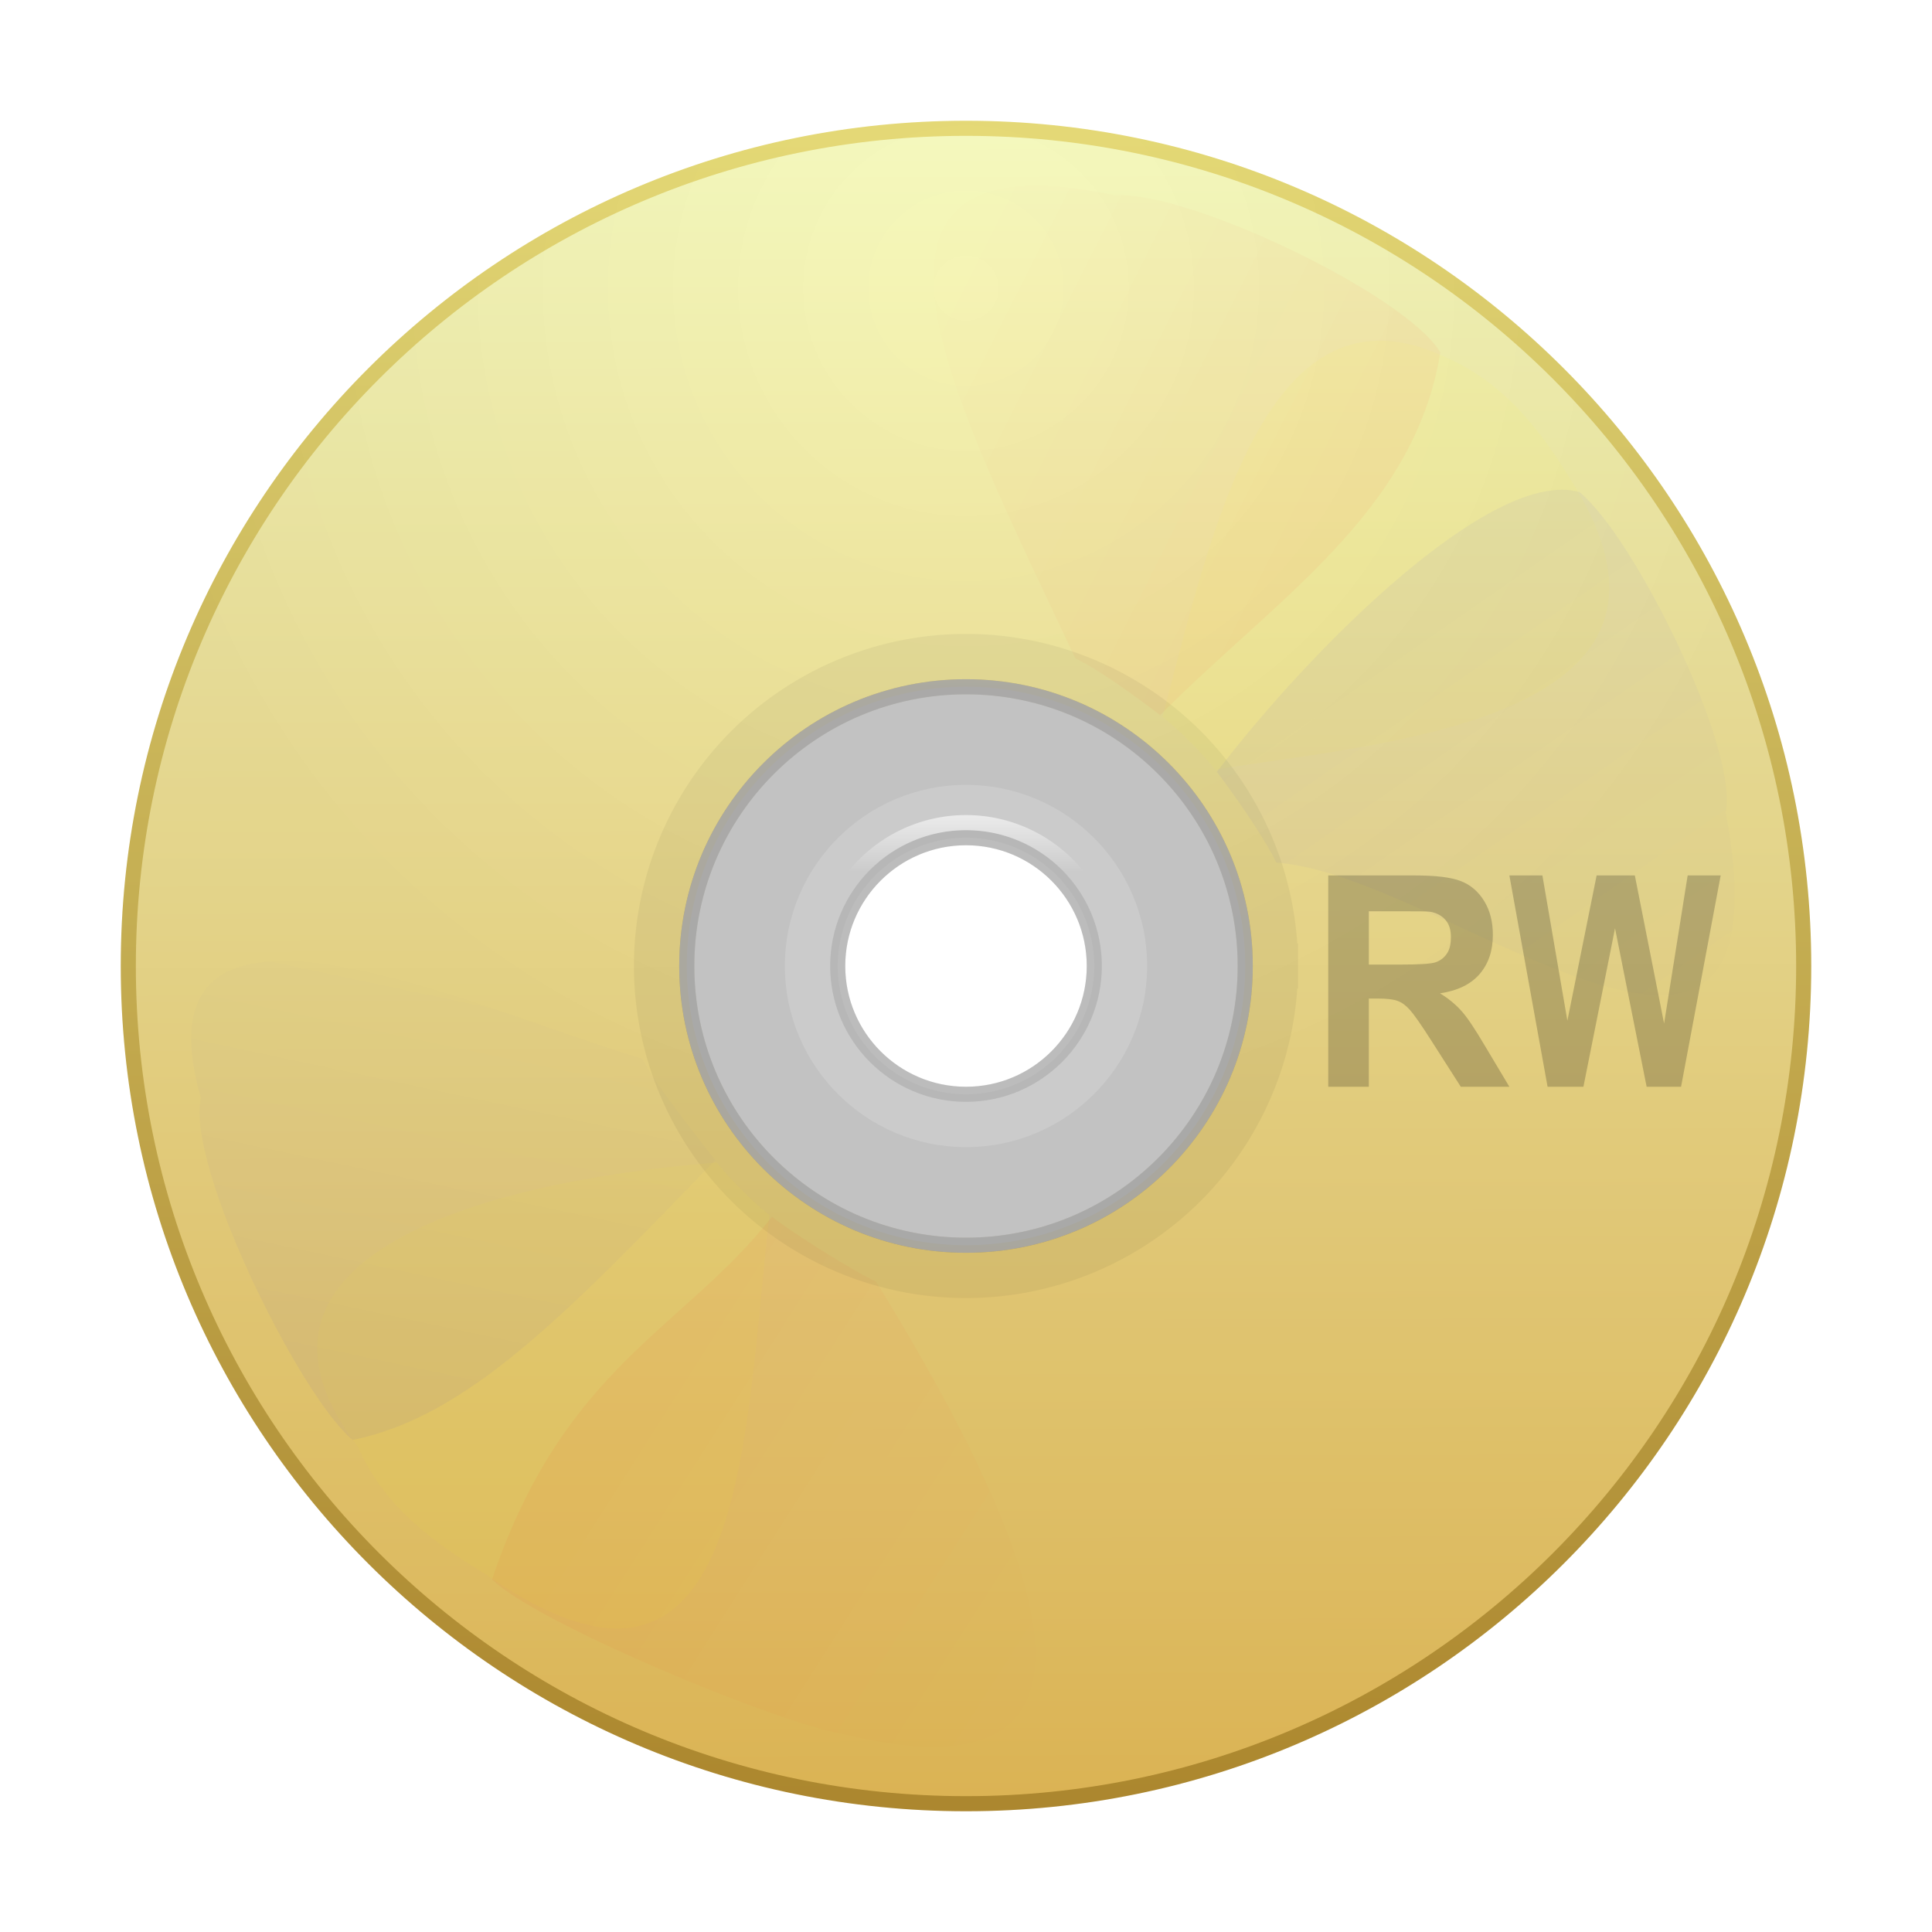 <?xml version="1.0" encoding="UTF-8" standalone="no"?>
<!-- Created with Inkscape (http://www.inkscape.org/) -->

<svg
   xmlns:dc="http://purl.org/dc/elements/1.1/"
   xmlns:cc="http://creativecommons.org/ns#"
   xmlns:rdf="http://www.w3.org/1999/02/22-rdf-syntax-ns#"
   xmlns:svg="http://www.w3.org/2000/svg"
   xmlns="http://www.w3.org/2000/svg"
   xmlns:xlink="http://www.w3.org/1999/xlink"
   xmlns:sodipodi="http://sodipodi.sourceforge.net/DTD/sodipodi-0.dtd"
   xmlns:inkscape="http://www.inkscape.org/namespaces/inkscape"
   height="128"
   id="svg11300"
   inkscape:export-filename="/home/jonieno"
   inkscape:export-xdpi="90.000000"
   inkscape:export-ydpi="90.000000"
   inkscape:output_extension="org.inkscape.output.svg.inkscape"
   inkscape:version="0.47 r22583"
   sodipodi:docname="media-cdrw.svg"
   sodipodi:version="0.32"
   style="display:inline;enable-background:new"
   version="1.0"
   width="128">
  <title
     id="title2897">Candy Icon Theme</title>
  <defs
     id="defs3">
    <filter
       color-interpolation-filters="sRGB"
       height="2.352"
       id="filter9328"
       width="2.298"
       x="-0.649"
       y="-0.676">
      <feGaussianBlur
         id="feGaussianBlur9330"
         stdDeviation="8.004" />
    </filter>
    <filter
       color-interpolation-filters="sRGB"
       height="2.095"
       id="filter9324"
       width="2.144"
       x="-0.572"
       y="-0.548">
      <feGaussianBlur
         id="feGaussianBlur9326"
         stdDeviation="8.004" />
    </filter>
    <filter
       color-interpolation-filters="sRGB"
       height="2.148"
       id="filter9320"
       width="2.12"
       x="-0.56"
       y="-0.574">
      <feGaussianBlur
         id="feGaussianBlur9322"
         stdDeviation="8.004" />
    </filter>
    <filter
       color-interpolation-filters="sRGB"
       height="2.259"
       id="filter9304"
       width="2.297"
       x="-0.649"
       y="-0.63">
      <feGaussianBlur
         id="feGaussianBlur9306"
         stdDeviation="8.099" />
    </filter>
    <filter
       color-interpolation-filters="sRGB"
       height="2.225"
       id="filter9300"
       width="2.12"
       x="-0.56"
       y="-0.613">
      <feGaussianBlur
         id="feGaussianBlur9302"
         stdDeviation="8.099" />
    </filter>
    <filter
       color-interpolation-filters="sRGB"
       height="2.107"
       id="filter9296"
       width="2.08"
       x="-0.54"
       y="-0.554">
      <feGaussianBlur
         id="feGaussianBlur9298"
         stdDeviation="8.099" />
    </filter>
    <linearGradient
       id="linearGradient6422">
      <stop
         id="stop6424"
         offset="0"
         style="stop-color:#ffffff;stop-opacity:1" />
      <stop
         id="stop6426"
         offset="1"
         style="stop-color:#ffffff;stop-opacity:0" />
    </linearGradient>
    <linearGradient
       id="linearGradient6328">
      <stop
         id="stop6330"
         offset="0"
         style="stop-color:#ff0000;stop-opacity:1" />
      <stop
         id="stop6332"
         offset="1"
         style="stop-color:#ff0000;stop-opacity:0" />
    </linearGradient>
    <linearGradient
       id="linearGradient6320">
      <stop
         id="stop6322"
         offset="0"
         style="stop-color:#0000ff;stop-opacity:1" />
      <stop
         id="stop6324"
         offset="1"
         style="stop-color:#0000ff;stop-opacity:0" />
    </linearGradient>
    <linearGradient
       id="linearGradient6294">
      <stop
         id="stop6296"
         offset="0"
         style="stop-color:#000000;stop-opacity:0" />
      <stop
         id="stop6298"
         offset="1"
         style="stop-color:#000000;stop-opacity:1" />
    </linearGradient>
    <linearGradient
       id="linearGradient6273">
      <stop
         id="stop6275"
         offset="0"
         style="stop-color:#b58e31;stop-opacity:1;" />
      <stop
         id="stop6277"
         offset="1"
         style="stop-color:#e7db77;stop-opacity:1;" />
    </linearGradient>
    <linearGradient
       id="linearGradient6265">
      <stop
         id="stop6267"
         offset="0"
         style="stop-color:#e7bd59;stop-opacity:1;" />
      <stop
         id="stop6269"
         offset="1"
         style="stop-color:#f6fabe;stop-opacity:1;" />
    </linearGradient>
    <linearGradient
       gradientTransform="translate(3.2375877e-4,4)"
       gradientUnits="userSpaceOnUse"
       id="linearGradient3961"
       inkscape:collect="always"
       x1="72.811"
       x2="72.502"
       xlink:href="#linearGradient6265"
       y1="120"
       y2="10" />
    <linearGradient
       gradientTransform="translate(3.2375877e-4,4)"
       gradientUnits="userSpaceOnUse"
       id="linearGradient3963"
       inkscape:collect="always"
       x1="61.498"
       x2="61.189"
       xlink:href="#linearGradient6273"
       y1="120"
       y2="10" />
    <radialGradient
       cx="67"
       cy="20.099"
       fx="67"
       fy="20.099"
       gradientTransform="translate(3.2358601e-4,4)"
       gradientUnits="userSpaceOnUse"
       id="radialGradient3965"
       inkscape:collect="always"
       r="55"
       xlink:href="#linearGradient6294" />
    <linearGradient
       gradientTransform="translate(3.2375877e-4,4)"
       gradientUnits="userSpaceOnUse"
       id="linearGradient3967"
       inkscape:collect="always"
       x1="94.563"
       x2="64.836"
       xlink:href="#linearGradient6328"
       y1="28.25"
       y2="13.306" />
    <linearGradient
       gradientTransform="translate(3.2375877e-4,4)"
       gradientUnits="userSpaceOnUse"
       id="linearGradient3969"
       inkscape:collect="always"
       x1="36.353"
       x2="42.782"
       xlink:href="#linearGradient6320"
       y1="95.029"
       y2="64.666" />
    <linearGradient
       gradientTransform="translate(3.2375877e-4,4)"
       gradientUnits="userSpaceOnUse"
       id="linearGradient3971"
       inkscape:collect="always"
       x1="98.013"
       x2="117.932"
       xlink:href="#linearGradient6320"
       y1="40.129"
       y2="68.783" />
    <linearGradient
       gradientTransform="translate(3.2375877e-4,4)"
       gradientUnits="userSpaceOnUse"
       id="linearGradient3973"
       inkscape:collect="always"
       x1="44.262"
       x2="74.292"
       xlink:href="#linearGradient6328"
       y1="94.5"
       y2="113.591" />
    <linearGradient
       gradientTransform="matrix(2.087,0,0,1.091,-24.034,-5.925)"
       gradientUnits="userSpaceOnUse"
       id="linearGradient3975"
       inkscape:collect="always"
       x1="43.62"
       x2="43.62"
       xlink:href="#linearGradient6422"
       y1="59.61"
       y2="62.976" />
    <filter
       color-interpolation-filters="sRGB"
       height="1.343"
       id="filter4440"
       width="1.185"
       x="-0.092"
       y="-0.171">
      <feGaussianBlur
         id="feGaussianBlur4442"
         stdDeviation="3.925" />
    </filter>
  </defs>
  <sodipodi:namedview
     bordercolor="#666666"
     borderopacity="0.255"
     fill="#f57900"
     gridtolerance="12"
     guidetolerance="13"
     height="300px"
     id="base"
     inkscape:current-layer="layer6"
     inkscape:cx="36.46462"
     inkscape:cy="132.58988"
     inkscape:document-units="px"
     inkscape:grid-bbox="true"
     inkscape:guide-bbox="true"
     inkscape:pageopacity="0.0"
     inkscape:pageshadow="2"
     inkscape:showpageshadow="false"
     inkscape:snap-bbox="true"
     inkscape:snap-nodes="true"
     inkscape:window-height="948"
     inkscape:window-maximized="1"
     inkscape:window-width="1280"
     inkscape:window-x="0"
     inkscape:window-y="25"
     inkscape:zoom="1"
     objecttolerance="7"
     pagecolor="#ffffff"
     showgrid="false"
     showguides="true"
     stroke="#ef2929"
     width="400px">
    <inkscape:grid
       empspacing="5"
       enabled="true"
       id="grid5883"
       spacingx="1px"
       spacingy="1px"
       type="xygrid"
       visible="true" />
  </sodipodi:namedview>
  <g
     id="layer1"
     inkscape:groupmode="layer"
     inkscape:label="devices/media-cdrw"
     style="display:inline"
     transform="translate(-3,-4)">
    <g
       id="layer6"
       inkscape:groupmode="layer"
       inkscape:label="plate"
       sodipodi:insensitive="true"
       style="display:none" />
    <path
       d="m 16,68.5 c 0,30.376 20.624,55 51,55 30.376,0 51,-24.624 51,-55 l -6,0 c 0,24.853 -20.147,45 -45,45 -24.853,0 -45,-20.147 -45,-45 l -6,0 z"
       id="path4386"
       style="opacity:0.8;fill:#000000;fill-opacity:1;stroke:none;filter:url(#filter4440)" />
    <g
       id="g3947"
       transform="translate(0,-1)">
      <path
         d="m 67,13.5 c -30.652,0 -55.5,24.848 -55.5,55.5 0,30.652 24.848,55.5 55.5,55.5 30.652,0 55.5,-24.848 55.5,-55.5 C 122.5,38.348 97.652,13.5 67,13.5 z m 0,37 C 77.212,50.5 85.5,58.788 85.5,69 85.5,79.212 77.212,87.5 67,87.5 56.788,87.5 48.5,79.212 48.5,69 48.5,58.788 56.788,50.5 67,50.5 z"
         id="path5486"
         style="fill:url(#linearGradient3961);fill-opacity:1;stroke:url(#linearGradient3963);stroke-width:1;stroke-linecap:square;stroke-linejoin:round;stroke-miterlimit:4;stroke-opacity:1;stroke-dasharray:none" />
      <path
         d="m 67,13 c -30.928,0 -56,25.072 -56,56 0,30.928 25.072,56 56,56 30.928,0 56,-25.072 56,-56 C 123,38.072 97.928,13 67,13 z m 0,38 c 9.936,3.1e-4 18,8.064 18,18 -3.1e-4,9.936 -8.064,18 -18,18 -9.936,-3.1e-4 -18,-8.064 -18,-18 3.11e-4,-9.936 8.064,-18 18,-18 z"
         id="path6281"
         style="opacity:0.05;fill:url(#radialGradient3965);fill-opacity:1;stroke:none" />
      <path
         d="m 87.5,69 a 20.5,20.5 0 1 1 0,-2.5e-4"
         id="path6316"
         style="opacity:0.05;fill:none;stroke:#000000;stroke-width:3;stroke-linecap:square;stroke-linejoin:round;stroke-miterlimit:4;stroke-opacity:1;stroke-dasharray:none" />
      <path
         d="m 98.82,28.695 c -11.911,-5.704 -15.564,11.564 -18.805,23.799 0.638,0.505 1.245,1.068 1.834,1.657 0.589,0.589 1.153,1.196 1.657,1.834 10.668,-1.73 33.402,-3.167 23.799,-18.805 -2.13,-3.527 -4.543,-6.771 -8.485,-8.485 z"
         id="rect6421"
         style="opacity:0.2;fill:#ffff00;fill-opacity:1;stroke:none;filter:url(#filter9328)" />
      <path
         d="m 26.695,100.82 c 1.788,4.077 5.057,6.377 8.485,8.485 17.365,12.086 17.066,-9.055 18.805,-23.799 -0.638,-0.505 -1.245,-1.068 -1.834,-1.657 -0.589,-0.589 -1.153,-1.196 -1.657,-1.834 -18.747,1.531 -32.509,7.464 -23.799,18.805 z"
         id="path6470"
         style="opacity:0.2;fill:#fff80d;fill-opacity:1;stroke:none;display:inline;filter:url(#filter9304);enable-background:new" />
      <path
         d="m 76.833,17.933 c -20.257,-4.26 -10.426,13.96 -2.585,30.693 1.469,0.664 4.298,2.737 5.613,3.757 7.515,-7.604 16.84,-13.382 18.562,-24.042 -2.264,-3.781 -16.592,-10.708 -21.589,-10.408 z"
         id="path6472"
         style="opacity:0.2;fill:url(#linearGradient3967);fill-opacity:1;stroke:none;display:inline;filter:url(#filter9324);enable-background:new" />
      <path
         d="m 16.31,77.75 c -0.981,4.578 6.613,19.836 10.054,22.65 7.632,-1.543 14.192,-8.363 24.02,-18.539 -1.027,-1.324 -4.151,-5.237 -4.817,-6.718 -10.763,-3.175 -34.039,-14.172 -29.257,2.607 z"
         id="path6474"
         style="opacity:0.2;fill:url(#linearGradient3969);fill-opacity:1;stroke:none;display:inline;filter:url(#filter9300);enable-background:new" />
      <path
         d="m 83.617,56.139 c 1.027,1.324 3.267,4.53 3.933,6.01 11.053,0.719 34.398,21.384 29.787,-3.315 0.861,-4.24 -6.077,-18.315 -9.701,-21.235 -5.689,-1.622 -17.548,10.08 -24.02,18.539 z"
         id="path6476"
         style="opacity:0.2;fill:url(#linearGradient3971);fill-opacity:1;stroke:none;display:inline;filter:url(#filter9320);enable-background:new" />
      <path
         d="m 54.14,85.617 c -5.834,7.45 -13.779,9.907 -18.539,24.02 2.92,2.907 18.94,9.522 23.18,10.231 16.433,4.03 16.933,-6.182 2.254,-29.964 -1.483,-0.667 -5.568,-3.258 -6.894,-4.287 z"
         id="path6478"
         style="opacity:0.2;fill:url(#linearGradient3973);fill-opacity:1;stroke:none;display:inline;filter:url(#filter9296);enable-background:new" />
      <path
         d="m 67,50.5 c -10.212,-3.2e-4 -18.5,8.288 -18.5,18.5 -3.18e-4,10.212 8.288,18.5 18.5,18.5 10.212,3.2e-4 18.5,-8.288 18.5,-18.5 1.9e-4,-10.212 -8.288,-18.5 -18.5,-18.5 z m 0,10 c 4.692,0 8.5,3.808 8.5,8.5 0,4.692 -3.808,8.5 -8.5,8.5 -4.692,0 -8.5,-3.808 -8.5,-8.5 -1e-5,-4.692 3.808,-8.5 8.5,-8.5 z"
         id="path6412"
         style="opacity:0.9;fill:#bcbcbc;fill-opacity:1;stroke:#a8a8a8;stroke-width:1;stroke-linecap:square;stroke-linejoin:round;stroke-miterlimit:4;stroke-opacity:1;stroke-dasharray:none" />
      <path
         d="m 67,57 c -6.624,-2.1e-4 -12,5.376 -12,12 -2.06e-4,6.624 5.376,12 12,12 6.624,2.1e-4 12,-5.376 12,-12 1.2e-4,-6.624 -5.376,-12 -12,-12 z m 0,4 c 4.416,1.4e-4 8,3.584 8,8 -1.4e-4,4.416 -3.584,8 -8,8 -4.416,-1.4e-4 -8,-3.584 -8,-8 1.3e-4,-4.416 3.584,-8 8,-8 z"
         id="path6418"
         style="opacity:0.15;fill:#ffffff;fill-opacity:1;stroke:none" />
      <path
         d="m 76.5,69 a 9.5,9.5 0 1 1 0,-1.2e-4"
         id="path6430"
         style="opacity:0.6;fill:none;stroke:url(#linearGradient3975);stroke-width:1;stroke-linecap:square;stroke-linejoin:round;stroke-miterlimit:4;stroke-opacity:1;stroke-dasharray:none" />
    </g>
    <g
       id="g3098" />
    <g
       id="g3144" />
    <g
       id="g3188"
       transform="translate(0,-1)" />
    <g
       id="g3228" />
    <g
       id="g3108" />
    <g
       id="g4042"
       style="font-size:6.911px;font-style:normal;font-variant:normal;font-weight:bold;font-stretch:normal;opacity:0.3;fill:#000000;fill-opacity:1;stroke:none;font-family:Arial;-inkscape-font-specification:Arial Bold"
       transform="matrix(0.675,0,0,0.809,39.727,48)" />
    <path
       d="m 91,62 0,14 2.688,0 0,-5.844 0.562,0 c 0.619,0 1.058,0.048 1.344,0.156 0.285,0.102 0.558,0.307 0.812,0.594 0.255,0.28 0.746,0.974 1.438,2.062 L 99.781,76 103,76 101.375,73.281 C 100.732,72.193 100.226,71.427 99.844,71 c -0.376,-0.427 -0.855,-0.831 -1.438,-1.188 1.171,-0.178 2.036,-0.6 2.625,-1.281 0.589,-0.688 0.875,-1.543 0.875,-2.594 0,-0.828 -0.174,-1.576 -0.562,-2.219 -0.388,-0.643 -0.913,-1.095 -1.562,-1.344 C 99.138,62.12 98.114,62 96.688,62 L 91,62 z m 12,0 2.531,14 2.375,0 L 110,65.5 112.094,76 114.375,76 117,62 114.812,62 113.25,71.812 111.312,62 l -2.531,0 -1.938,9.625 L 105.188,62 103,62 z m -9.312,2.375 2.125,0 c 1.093,0 1.719,-5.6e-4 1.938,0.031 0.437,0.076 0.795,0.27 1.031,0.562 0.243,0.287 0.344,0.654 0.344,1.125 -2e-5,0.42 -0.068,0.782 -0.25,1.062 -0.182,0.28 -0.428,0.479 -0.75,0.594 -0.322,0.115 -1.145,0.156 -2.438,0.156 l -2,0 0,-3.531 z"
       id="path4050"
       style="font-size:6.911px;font-style:normal;font-variant:normal;font-weight:bold;font-stretch:normal;opacity:0.2;fill:#000000;fill-opacity:1;stroke:none;font-family:Arial;-inkscape-font-specification:Arial Bold" />
  </g>
</svg>
